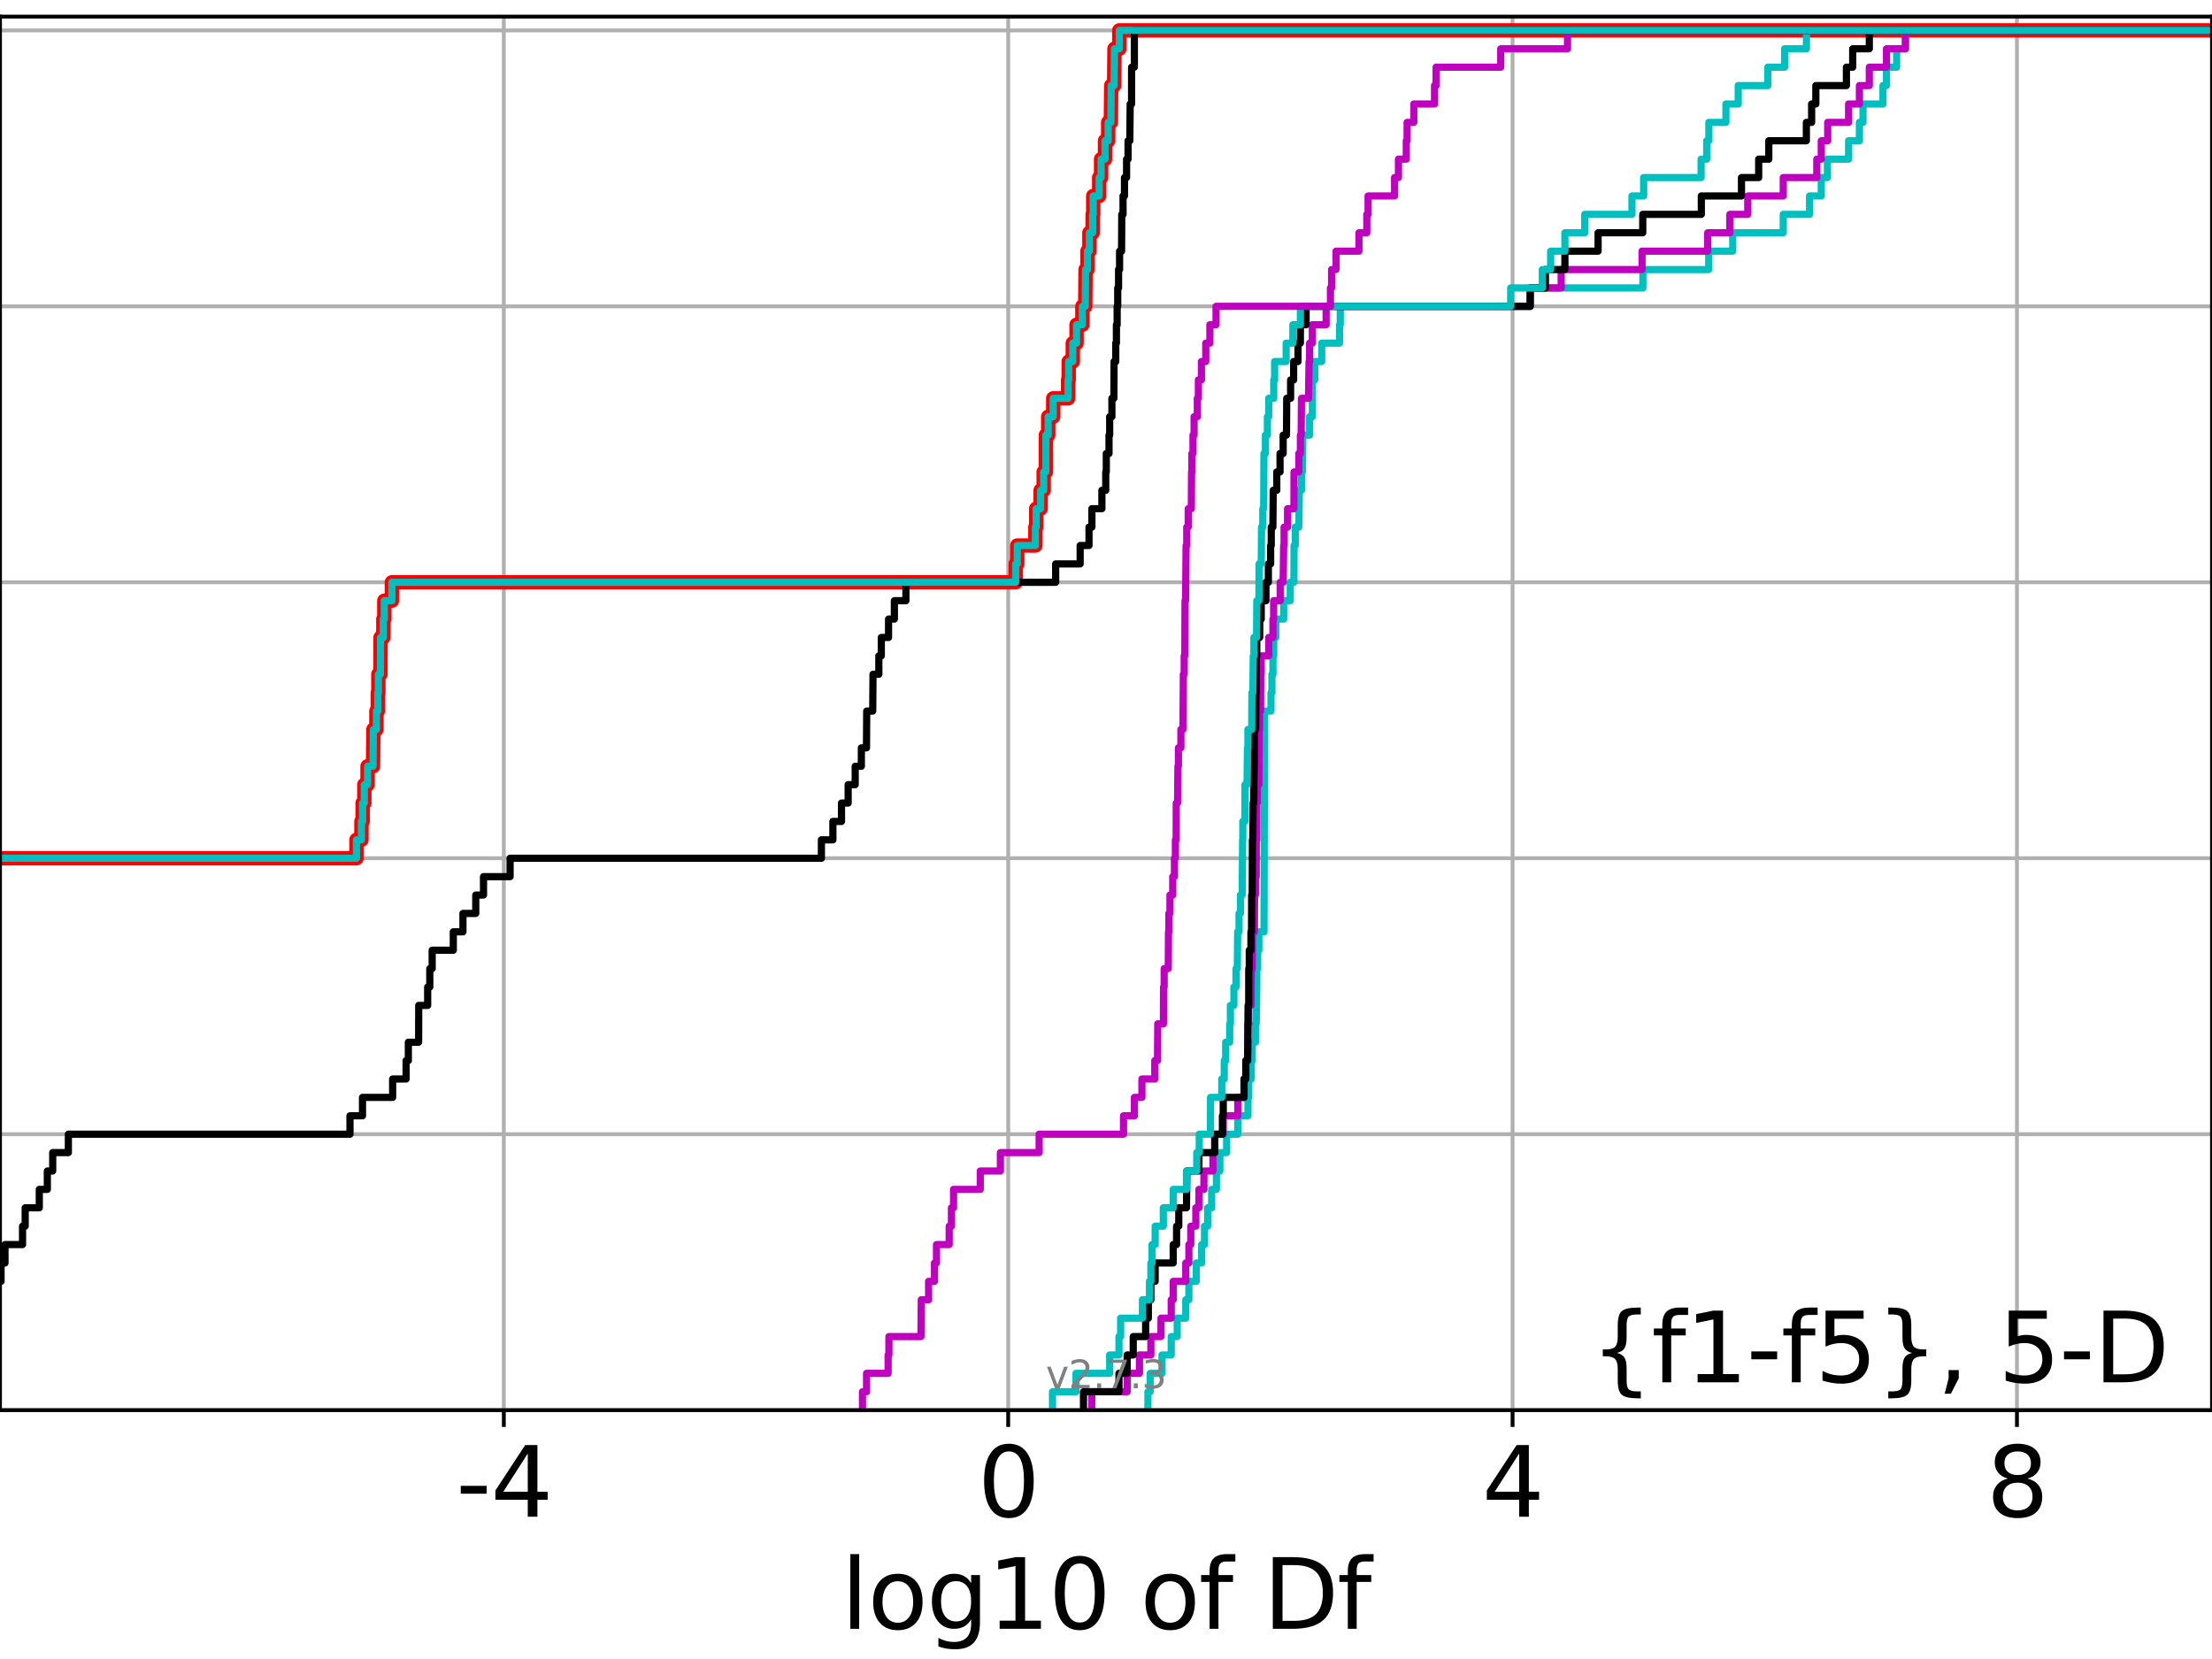 <?xml version="1.0" encoding="utf-8" standalone="no"?>
<!DOCTYPE svg PUBLIC "-//W3C//DTD SVG 1.1//EN"
  "http://www.w3.org/Graphics/SVG/1.1/DTD/svg11.dtd">
<svg xmlns:xlink="http://www.w3.org/1999/xlink" width="460.8pt" height="345.6pt" viewBox="0 0 460.8 345.6" xmlns="http://www.w3.org/2000/svg" version="1.1">
 <defs>
  <style type="text/css">*{stroke-linejoin: round; stroke-linecap: butt}</style>
 </defs>
 <g id="figure_1">
  <g id="patch_1">
   <path d="M 0 345.6 
L 460.8 345.6 
L 460.8 0 
L 0 0 
z
" style="fill: #ffffff"/>
  </g>
  <g id="axes_1">
   <g id="patch_2">
    <path d="M 0 293.76 
L 460.8 293.76 
L 460.8 3.456 
L 0 3.456 
z
" style="fill: #ffffff"/>
   </g>
   <g id="matplotlib.axis_1">
    <g id="xtick_1">
     <g id="line2d_1">
      <path d="M 104.957 293.76 
L 104.957 3.456 
" clip-path="url(#p4af749fc47)" style="fill: none; stroke: #b0b0b0; stroke-width: 0.8; stroke-linecap: square"/>
     </g>
     <g id="line2d_2">
      <defs>
       <path id="m78fe7463dc" d="M 0 0 
L 0 3.5 
" style="stroke: #000000; stroke-width: 0.8"/>
      </defs>
      <g>
       <use xlink:href="#m78fe7463dc" x="104.957" y="293.76" style="stroke: #000000; stroke-width: 0.8"/>
      </g>
     </g>
     <g id="text_1">
      <!-- -4 -->
      <g transform="translate(94.986 315.957) scale(0.2 -0.2)">
       <defs>
        <path id="DejaVuSans-2d" d="M 313 2009 
L 1997 2009 
L 1997 1497 
L 313 1497 
L 313 2009 
z
" transform="scale(0.016)"/>
        <path id="DejaVuSans-34" d="M 2419 4116 
L 825 1625 
L 2419 1625 
L 2419 4116 
z
M 2253 4666 
L 3047 4666 
L 3047 1625 
L 3713 1625 
L 3713 1100 
L 3047 1100 
L 3047 0 
L 2419 0 
L 2419 1100 
L 313 1100 
L 313 1709 
L 2253 4666 
z
" transform="scale(0.016)"/>
       </defs>
       <use xlink:href="#DejaVuSans-2d"/>
       <use xlink:href="#DejaVuSans-34" transform="translate(36.084 0)"/>
      </g>
     </g>
    </g>
    <g id="xtick_2">
     <g id="line2d_3">
      <path d="M 210.027 293.76 
L 210.027 3.456 
" clip-path="url(#p4af749fc47)" style="fill: none; stroke: #b0b0b0; stroke-width: 0.8; stroke-linecap: square"/>
     </g>
     <g id="line2d_4">
      <g>
       <use xlink:href="#m78fe7463dc" x="210.027" y="293.76" style="stroke: #000000; stroke-width: 0.8"/>
      </g>
     </g>
     <g id="text_2">
      <!-- 0 -->
      <g transform="translate(203.664 315.957) scale(0.2 -0.2)">
       <defs>
        <path id="DejaVuSans-30" d="M 2034 4250 
Q 1547 4250 1301 3770 
Q 1056 3291 1056 2328 
Q 1056 1369 1301 889 
Q 1547 409 2034 409 
Q 2525 409 2770 889 
Q 3016 1369 3016 2328 
Q 3016 3291 2770 3770 
Q 2525 4250 2034 4250 
z
M 2034 4750 
Q 2819 4750 3233 4129 
Q 3647 3509 3647 2328 
Q 3647 1150 3233 529 
Q 2819 -91 2034 -91 
Q 1250 -91 836 529 
Q 422 1150 422 2328 
Q 422 3509 836 4129 
Q 1250 4750 2034 4750 
z
" transform="scale(0.016)"/>
       </defs>
       <use xlink:href="#DejaVuSans-30"/>
      </g>
     </g>
    </g>
    <g id="xtick_3">
     <g id="line2d_5">
      <path d="M 315.097 293.76 
L 315.097 3.456 
" clip-path="url(#p4af749fc47)" style="fill: none; stroke: #b0b0b0; stroke-width: 0.8; stroke-linecap: square"/>
     </g>
     <g id="line2d_6">
      <g>
       <use xlink:href="#m78fe7463dc" x="315.097" y="293.76" style="stroke: #000000; stroke-width: 0.8"/>
      </g>
     </g>
     <g id="text_3">
      <!-- 4 -->
      <g transform="translate(308.734 315.957) scale(0.2 -0.2)">
       <use xlink:href="#DejaVuSans-34"/>
      </g>
     </g>
    </g>
    <g id="xtick_4">
     <g id="line2d_7">
      <path d="M 420.167 293.76 
L 420.167 3.456 
" clip-path="url(#p4af749fc47)" style="fill: none; stroke: #b0b0b0; stroke-width: 0.8; stroke-linecap: square"/>
     </g>
     <g id="line2d_8">
      <g>
       <use xlink:href="#m78fe7463dc" x="420.167" y="293.76" style="stroke: #000000; stroke-width: 0.8"/>
      </g>
     </g>
     <g id="text_4">
      <!-- 8 -->
      <g transform="translate(413.804 315.957) scale(0.2 -0.2)">
       <defs>
        <path id="DejaVuSans-38" d="M 2034 2216 
Q 1584 2216 1326 1975 
Q 1069 1734 1069 1313 
Q 1069 891 1326 650 
Q 1584 409 2034 409 
Q 2484 409 2743 651 
Q 3003 894 3003 1313 
Q 3003 1734 2745 1975 
Q 2488 2216 2034 2216 
z
M 1403 2484 
Q 997 2584 770 2862 
Q 544 3141 544 3541 
Q 544 4100 942 4425 
Q 1341 4750 2034 4750 
Q 2731 4750 3128 4425 
Q 3525 4100 3525 3541 
Q 3525 3141 3298 2862 
Q 3072 2584 2669 2484 
Q 3125 2378 3379 2068 
Q 3634 1759 3634 1313 
Q 3634 634 3220 271 
Q 2806 -91 2034 -91 
Q 1263 -91 848 271 
Q 434 634 434 1313 
Q 434 1759 690 2068 
Q 947 2378 1403 2484 
z
M 1172 3481 
Q 1172 3119 1398 2916 
Q 1625 2713 2034 2713 
Q 2441 2713 2670 2916 
Q 2900 3119 2900 3481 
Q 2900 3844 2670 4047 
Q 2441 4250 2034 4250 
Q 1625 4250 1398 4047 
Q 1172 3844 1172 3481 
z
" transform="scale(0.016)"/>
       </defs>
       <use xlink:href="#DejaVuSans-38"/>
      </g>
     </g>
    </g>
    <g id="text_5">
     <!-- log10 of Df -->
     <g transform="translate(175.214 339.313) scale(0.2 -0.2)">
      <defs>
       <path id="DejaVuSans-6c" d="M 603 4863 
L 1178 4863 
L 1178 0 
L 603 0 
L 603 4863 
z
" transform="scale(0.016)"/>
       <path id="DejaVuSans-6f" d="M 1959 3097 
Q 1497 3097 1228 2736 
Q 959 2375 959 1747 
Q 959 1119 1226 758 
Q 1494 397 1959 397 
Q 2419 397 2687 759 
Q 2956 1122 2956 1747 
Q 2956 2369 2687 2733 
Q 2419 3097 1959 3097 
z
M 1959 3584 
Q 2709 3584 3137 3096 
Q 3566 2609 3566 1747 
Q 3566 888 3137 398 
Q 2709 -91 1959 -91 
Q 1206 -91 779 398 
Q 353 888 353 1747 
Q 353 2609 779 3096 
Q 1206 3584 1959 3584 
z
" transform="scale(0.016)"/>
       <path id="DejaVuSans-67" d="M 2906 1791 
Q 2906 2416 2648 2759 
Q 2391 3103 1925 3103 
Q 1463 3103 1205 2759 
Q 947 2416 947 1791 
Q 947 1169 1205 825 
Q 1463 481 1925 481 
Q 2391 481 2648 825 
Q 2906 1169 2906 1791 
z
M 3481 434 
Q 3481 -459 3084 -895 
Q 2688 -1331 1869 -1331 
Q 1566 -1331 1297 -1286 
Q 1028 -1241 775 -1147 
L 775 -588 
Q 1028 -725 1275 -790 
Q 1522 -856 1778 -856 
Q 2344 -856 2625 -561 
Q 2906 -266 2906 331 
L 2906 616 
Q 2728 306 2450 153 
Q 2172 0 1784 0 
Q 1141 0 747 490 
Q 353 981 353 1791 
Q 353 2603 747 3093 
Q 1141 3584 1784 3584 
Q 2172 3584 2450 3431 
Q 2728 3278 2906 2969 
L 2906 3500 
L 3481 3500 
L 3481 434 
z
" transform="scale(0.016)"/>
       <path id="DejaVuSans-31" d="M 794 531 
L 1825 531 
L 1825 4091 
L 703 3866 
L 703 4441 
L 1819 4666 
L 2450 4666 
L 2450 531 
L 3481 531 
L 3481 0 
L 794 0 
L 794 531 
z
" transform="scale(0.016)"/>
       <path id="DejaVuSans-20" transform="scale(0.016)"/>
       <path id="DejaVuSans-66" d="M 2375 4863 
L 2375 4384 
L 1825 4384 
Q 1516 4384 1395 4259 
Q 1275 4134 1275 3809 
L 1275 3500 
L 2222 3500 
L 2222 3053 
L 1275 3053 
L 1275 0 
L 697 0 
L 697 3053 
L 147 3053 
L 147 3500 
L 697 3500 
L 697 3744 
Q 697 4328 969 4595 
Q 1241 4863 1831 4863 
L 2375 4863 
z
" transform="scale(0.016)"/>
       <path id="DejaVuSans-44" d="M 1259 4147 
L 1259 519 
L 2022 519 
Q 2988 519 3436 956 
Q 3884 1394 3884 2338 
Q 3884 3275 3436 3711 
Q 2988 4147 2022 4147 
L 1259 4147 
z
M 628 4666 
L 1925 4666 
Q 3281 4666 3915 4102 
Q 4550 3538 4550 2338 
Q 4550 1131 3912 565 
Q 3275 0 1925 0 
L 628 0 
L 628 4666 
z
" transform="scale(0.016)"/>
      </defs>
      <use xlink:href="#DejaVuSans-6c"/>
      <use xlink:href="#DejaVuSans-6f" transform="translate(27.783 0)"/>
      <use xlink:href="#DejaVuSans-67" transform="translate(88.965 0)"/>
      <use xlink:href="#DejaVuSans-31" transform="translate(152.441 0)"/>
      <use xlink:href="#DejaVuSans-30" transform="translate(216.064 0)"/>
      <use xlink:href="#DejaVuSans-20" transform="translate(279.688 0)"/>
      <use xlink:href="#DejaVuSans-6f" transform="translate(311.475 0)"/>
      <use xlink:href="#DejaVuSans-66" transform="translate(372.656 0)"/>
      <use xlink:href="#DejaVuSans-20" transform="translate(407.861 0)"/>
      <use xlink:href="#DejaVuSans-44" transform="translate(439.648 0)"/>
      <use xlink:href="#DejaVuSans-66" transform="translate(516.65 0)"/>
     </g>
    </g>
   </g>
   <g id="matplotlib.axis_2">
    <g id="ytick_1">
     <g id="line2d_9">
      <path d="M 0 293.76 
L 460.8 293.76 
" clip-path="url(#p4af749fc47)" style="fill: none; stroke: #b0b0b0; stroke-width: 0.8; stroke-linecap: square"/>
     </g>
     <g id="line2d_10">
      <defs>
       <path id="mba5c2f3f32" d="M 0 0 
L -3.5 0 
" style="stroke: #000000; stroke-width: 0.8"/>
      </defs>
      <g>
       <use xlink:href="#mba5c2f3f32" x="0" y="293.76" style="stroke: #000000; stroke-width: 0.8"/>
      </g>
     </g>
    </g>
    <g id="ytick_2">
     <g id="line2d_11">
      <path d="M 0 236.274 
L 460.8 236.274 
" clip-path="url(#p4af749fc47)" style="fill: none; stroke: #b0b0b0; stroke-width: 0.8; stroke-linecap: square"/>
     </g>
     <g id="line2d_12">
      <g>
       <use xlink:href="#mba5c2f3f32" x="0" y="236.274" style="stroke: #000000; stroke-width: 0.8"/>
      </g>
     </g>
    </g>
    <g id="ytick_3">
     <g id="line2d_13">
      <path d="M 0 178.788 
L 460.8 178.788 
" clip-path="url(#p4af749fc47)" style="fill: none; stroke: #b0b0b0; stroke-width: 0.8; stroke-linecap: square"/>
     </g>
     <g id="line2d_14">
      <g>
       <use xlink:href="#mba5c2f3f32" x="0" y="178.788" style="stroke: #000000; stroke-width: 0.8"/>
      </g>
     </g>
    </g>
    <g id="ytick_4">
     <g id="line2d_15">
      <path d="M 0 121.302 
L 460.8 121.302 
" clip-path="url(#p4af749fc47)" style="fill: none; stroke: #b0b0b0; stroke-width: 0.8; stroke-linecap: square"/>
     </g>
     <g id="line2d_16">
      <g>
       <use xlink:href="#mba5c2f3f32" x="0" y="121.302" style="stroke: #000000; stroke-width: 0.8"/>
      </g>
     </g>
    </g>
    <g id="ytick_5">
     <g id="line2d_17">
      <path d="M 0 63.816 
L 460.8 63.816 
" clip-path="url(#p4af749fc47)" style="fill: none; stroke: #b0b0b0; stroke-width: 0.8; stroke-linecap: square"/>
     </g>
     <g id="line2d_18">
      <g>
       <use xlink:href="#mba5c2f3f32" x="0" y="63.816" style="stroke: #000000; stroke-width: 0.8"/>
      </g>
     </g>
    </g>
    <g id="ytick_6">
     <g id="line2d_19">
      <path d="M 0 6.33 
L 460.8 6.33 
" clip-path="url(#p4af749fc47)" style="fill: none; stroke: #b0b0b0; stroke-width: 0.8; stroke-linecap: square"/>
     </g>
     <g id="line2d_20">
      <g>
       <use xlink:href="#mba5c2f3f32" x="0" y="6.33" style="stroke: #000000; stroke-width: 0.8"/>
      </g>
     </g>
    </g>
   </g>
   <g id="line2d_21">
    <path d="M -1 178.788 
L 74.254 178.788 
L 74.254 174.956 
L 75.294 174.956 
L 75.294 171.123 
L 75.543 171.123 
L 75.543 167.291 
L 75.897 167.291 
L 75.897 163.459 
L 76.567 163.459 
L 76.567 159.626 
L 77.711 159.626 
L 77.786 151.961 
L 78.413 151.961 
L 78.413 148.129 
L 78.701 148.129 
L 78.701 144.297 
L 78.82 144.297 
L 78.82 140.464 
L 79.244 140.464 
L 79.278 132.799 
L 79.856 132.799 
L 79.856 128.967 
L 80.06 128.967 
L 80.06 125.135 
L 81.636 125.135 
L 81.636 121.302 
L 211.586 121.302 
L 211.586 117.47 
L 211.913 117.47 
L 211.913 113.637 
L 215.688 113.637 
L 215.688 109.805 
L 215.85 109.805 
L 215.85 105.973 
L 216.784 105.973 
L 216.784 102.14 
L 217.415 102.14 
L 217.415 98.308 
L 217.876 98.308 
L 217.876 90.643 
L 218.362 90.643 
L 218.362 86.811 
L 219.404 86.811 
L 219.404 82.978 
L 222.502 82.978 
L 222.502 79.146 
L 222.632 79.146 
L 222.632 75.313 
L 223.482 75.313 
L 223.482 71.481 
L 224.264 71.481 
L 224.264 67.649 
L 225.48 67.649 
L 225.48 63.816 
L 226.079 63.816 
L 226.141 56.151 
L 226.535 56.151 
L 226.535 52.319 
L 226.943 52.319 
L 226.943 48.487 
L 227.621 48.487 
L 227.621 44.654 
L 227.739 44.654 
L 227.739 40.822 
L 228.98 40.822 
L 228.98 36.989 
L 229.379 36.989 
L 229.379 33.157 
L 230.197 33.157 
L 230.197 29.325 
L 230.853 29.325 
L 230.853 25.492 
L 231.413 25.492 
L 231.491 17.827 
L 232.084 17.827 
L 232.167 10.163 
L 233.172 10.163 
L 233.172 6.33 
L 233.172 6.33 
L 460.8 6.33 
L 460.8 6.33 
" clip-path="url(#p4af749fc47)" style="fill: none; stroke: #ff0000; stroke-width: 3; stroke-linecap: square"/>
   </g>
   <g id="line2d_22">
    <path d="M 239.132 293.76 
L 239.132 289.928 
L 239.597 289.928 
L 239.597 286.095 
L 242.069 286.095 
L 242.069 282.263 
L 243.99 282.263 
L 243.99 278.43 
L 245.234 278.43 
L 245.234 274.598 
L 247.014 274.598 
L 247.014 270.766 
L 247.667 270.766 
L 247.667 266.933 
L 249.198 266.933 
L 249.198 263.101 
L 250.33 263.101 
L 250.33 259.268 
L 250.918 259.268 
L 250.918 255.436 
L 251.576 255.436 
L 251.576 251.604 
L 252.416 251.604 
L 252.416 247.771 
L 253.403 247.771 
L 253.403 243.939 
L 254.118 243.939 
L 254.118 240.106 
L 255.533 240.106 
L 255.533 236.274 
L 257.857 236.274 
L 257.857 232.442 
L 259.977 232.442 
L 259.977 228.609 
L 260.135 228.609 
L 260.135 224.777 
L 260.66 224.777 
L 260.66 220.944 
L 260.856 220.944 
L 260.856 217.112 
L 261.531 217.112 
L 261.531 213.28 
L 261.695 213.28 
L 261.806 205.615 
L 261.817 205.615 
L 261.817 201.782 
L 262 201.782 
L 262 197.95 
L 262.241 197.95 
L 262.241 194.118 
L 263.319 194.118 
L 263.42 148.129 
L 264.772 148.129 
L 264.772 144.297 
L 264.966 144.297 
L 264.966 140.464 
L 265.179 140.464 
L 265.179 136.632 
L 265.343 136.632 
L 265.343 132.799 
L 265.772 132.799 
L 265.772 128.967 
L 267.41 128.967 
L 267.41 125.135 
L 268.779 125.135 
L 268.779 121.302 
L 269.544 121.302 
L 269.573 113.637 
L 269.824 113.637 
L 269.824 109.805 
L 270.563 109.805 
L 270.671 102.14 
L 271.119 102.14 
L 271.119 98.308 
L 271.307 98.308 
L 271.405 90.643 
L 272.817 90.643 
L 272.817 86.811 
L 273.378 86.811 
L 273.417 79.146 
L 273.893 79.146 
L 273.893 75.313 
L 275.341 75.313 
L 275.341 71.481 
L 279.051 71.481 
L 279.051 67.649 
L 279.206 67.649 
L 279.206 63.816 
L 318.769 63.816 
L 318.769 59.984 
L 342.243 59.984 
L 342.243 56.151 
L 355.951 56.151 
L 355.951 52.319 
L 360.957 52.319 
L 360.957 48.487 
L 371.481 48.487 
L 371.481 44.654 
L 376.96 44.654 
L 376.96 40.822 
L 379.405 40.822 
L 379.405 36.989 
L 380.684 36.989 
L 380.684 33.157 
L 385.093 33.157 
L 385.093 29.325 
L 387.349 29.325 
L 387.349 25.492 
L 388.099 25.492 
L 388.099 21.66 
L 392.257 21.66 
L 392.257 17.827 
L 392.99 17.827 
L 392.99 13.995 
L 395.104 13.995 
L 395.104 10.163 
L 396.932 10.163 
L 396.932 6.33 
L 396.932 6.33 
L 460.8 6.33 
L 460.8 6.33 
" clip-path="url(#p4af749fc47)" style="fill: none; stroke: #00bfbf; stroke-width: 1.5; stroke-linecap: square"/>
   </g>
   <g id="line2d_23">
    <path d="M 227.44 293.76 
L 227.44 289.928 
L 234.805 289.928 
L 234.805 286.095 
L 237.37 286.095 
L 237.37 282.263 
L 239.748 282.263 
L 239.748 278.43 
L 241.859 278.43 
L 241.859 274.598 
L 243.99 274.598 
L 243.99 270.766 
L 244.402 270.766 
L 244.402 266.933 
L 247.014 266.933 
L 247.014 263.101 
L 247.667 263.101 
L 247.667 259.268 
L 248.065 259.268 
L 248.065 255.436 
L 249.116 255.436 
L 249.116 251.604 
L 249.763 251.604 
L 249.763 247.771 
L 250.798 247.771 
L 250.798 243.939 
L 252.68 243.939 
L 252.68 240.106 
L 253.059 240.106 
L 253.059 236.274 
L 254.827 236.274 
L 254.827 232.442 
L 257.857 232.442 
L 257.857 228.609 
L 259.158 228.609 
L 259.158 224.777 
L 259.526 224.777 
L 259.526 220.944 
L 259.908 220.944 
L 259.977 213.28 
L 260.135 213.28 
L 260.135 209.447 
L 260.6 209.447 
L 260.66 201.782 
L 260.856 201.782 
L 260.888 194.118 
L 261.302 194.118 
L 261.358 186.453 
L 261.531 186.453 
L 261.531 182.621 
L 261.695 182.621 
L 261.71 174.956 
L 261.817 174.956 
L 261.828 167.291 
L 261.929 167.291 
L 261.929 163.459 
L 262.241 163.459 
L 262.32 151.961 
L 262.364 151.961 
L 262.364 148.129 
L 262.604 148.129 
L 262.638 140.464 
L 262.718 140.464 
L 262.718 136.632 
L 264.307 136.632 
L 264.307 132.799 
L 265.179 132.799 
L 265.179 128.967 
L 265.326 128.967 
L 265.326 125.135 
L 266.686 125.135 
L 266.686 121.302 
L 267.306 121.302 
L 267.41 113.637 
L 267.497 113.637 
L 267.497 109.805 
L 268.218 109.805 
L 268.218 105.973 
L 269.544 105.973 
L 269.573 98.308 
L 270.563 98.308 
L 270.563 94.475 
L 270.894 94.475 
L 270.894 90.643 
L 271.053 90.643 
L 271.119 82.978 
L 272.588 82.978 
L 272.697 75.313 
L 272.813 75.313 
L 272.813 71.481 
L 273.378 71.481 
L 273.378 67.649 
L 276.257 67.649 
L 276.257 63.816 
L 318.769 63.816 
L 318.769 59.984 
L 325.221 59.984 
L 325.221 56.151 
L 342.069 56.151 
L 342.069 52.319 
L 355.75 52.319 
L 355.75 48.487 
L 360.362 48.487 
L 360.362 44.654 
L 364.09 44.654 
L 364.09 40.822 
L 371.481 40.822 
L 371.481 36.989 
L 378.472 36.989 
L 378.472 33.157 
L 379.405 33.157 
L 379.405 29.325 
L 380.745 29.325 
L 380.745 25.492 
L 385.093 25.492 
L 385.093 21.66 
L 387.349 21.66 
L 387.349 17.827 
L 389.413 17.827 
L 389.413 13.995 
L 392.99 13.995 
L 392.99 10.163 
L 396.932 10.163 
L 396.932 6.33 
L 396.932 6.33 
L 460.8 6.33 
L 460.8 6.33 
" clip-path="url(#p4af749fc47)" style="fill: none; stroke: #bf00bf; stroke-width: 1.5; stroke-linecap: square"/>
   </g>
   <g id="line2d_24">
    <path d="M 225.714 293.76 
L 225.714 289.928 
L 233.102 289.928 
L 233.102 286.095 
L 234.805 286.095 
L 234.805 282.263 
L 236.074 282.263 
L 236.074 278.43 
L 238.66 278.43 
L 238.66 274.598 
L 239.223 274.598 
L 239.223 270.766 
L 239.748 270.766 
L 239.748 266.933 
L 240.641 266.933 
L 240.641 263.101 
L 244.402 263.101 
L 244.402 259.268 
L 245.103 259.268 
L 245.103 255.436 
L 245.562 255.436 
L 245.562 251.604 
L 247.164 251.604 
L 247.257 243.939 
L 249.758 243.939 
L 249.758 240.106 
L 253.059 240.106 
L 253.059 236.274 
L 254.651 236.274 
L 254.651 232.442 
L 254.827 232.442 
L 254.827 228.609 
L 259.158 228.609 
L 259.158 224.777 
L 259.526 224.777 
L 259.526 220.944 
L 259.908 220.944 
L 259.998 209.447 
L 260.131 209.447 
L 260.135 201.782 
L 260.245 201.782 
L 260.245 197.95 
L 260.592 197.95 
L 260.592 194.118 
L 260.718 194.118 
L 260.74 186.453 
L 260.856 186.453 
L 260.899 174.956 
L 260.983 174.956 
L 261.053 167.291 
L 261.167 167.291 
L 261.269 159.626 
L 261.28 159.626 
L 261.302 151.961 
L 261.57 151.961 
L 261.652 144.297 
L 261.695 144.297 
L 261.706 136.632 
L 261.812 136.632 
L 261.812 132.799 
L 262.422 132.799 
L 262.422 128.967 
L 262.739 128.967 
L 262.739 125.135 
L 263.723 125.135 
L 263.723 121.302 
L 264.224 121.302 
L 264.224 117.47 
L 264.699 117.47 
L 264.699 113.637 
L 264.827 113.637 
L 264.827 109.805 
L 265.163 109.805 
L 265.234 102.14 
L 265.978 102.14 
L 265.978 98.308 
L 266.657 98.308 
L 266.657 94.475 
L 267.306 94.475 
L 267.306 90.643 
L 268.001 90.643 
L 268.052 82.978 
L 268.859 82.978 
L 268.859 79.146 
L 269.49 79.146 
L 269.49 75.313 
L 270.396 75.313 
L 270.396 71.481 
L 270.894 71.481 
L 270.894 67.649 
L 272.086 67.649 
L 272.086 63.816 
L 318.769 63.816 
L 318.769 59.984 
L 321.935 59.984 
L 321.935 56.151 
L 325.999 56.151 
L 325.999 52.319 
L 332.913 52.319 
L 332.913 48.487 
L 342.216 48.487 
L 342.216 44.654 
L 354.418 44.654 
L 354.418 40.822 
L 362.783 40.822 
L 362.783 36.989 
L 366.366 36.989 
L 366.366 33.157 
L 368.472 33.157 
L 368.472 29.325 
L 376.299 29.325 
L 376.299 25.492 
L 377.397 25.492 
L 377.397 21.66 
L 378.272 21.66 
L 378.272 17.827 
L 384.643 17.827 
L 384.643 13.995 
L 385.953 13.995 
L 385.953 10.163 
L 389.413 10.163 
L 389.413 6.33 
L 389.413 6.33 
L 460.8 6.33 
L 460.8 6.33 
" clip-path="url(#p4af749fc47)" style="fill: none; stroke: #000000; stroke-width: 1.5; stroke-linecap: square"/>
   </g>
   <g id="line2d_25">
    <path d="M 219.256 293.76 
L 219.256 289.928 
L 224.152 289.928 
L 224.152 286.095 
L 231.164 286.095 
L 231.164 282.263 
L 233.102 282.263 
L 233.102 278.43 
L 233.45 278.43 
L 233.45 274.598 
L 237.986 274.598 
L 237.986 270.766 
L 239.453 270.766 
L 239.453 266.933 
L 239.748 266.933 
L 239.748 263.101 
L 239.999 263.101 
L 239.999 259.268 
L 240.641 259.268 
L 240.641 255.436 
L 242.345 255.436 
L 242.345 251.604 
L 244.402 251.604 
L 244.402 247.771 
L 247.164 247.771 
L 247.164 243.939 
L 249.304 243.939 
L 249.304 240.106 
L 249.822 240.106 
L 249.822 236.274 
L 252.14 236.274 
L 252.177 228.609 
L 254.515 228.609 
L 254.515 224.777 
L 255.035 224.777 
L 255.035 220.944 
L 255.328 220.944 
L 255.328 217.112 
L 256.168 217.112 
L 256.168 213.28 
L 256.318 213.28 
L 256.318 209.447 
L 257.041 209.447 
L 257.041 205.615 
L 257.483 205.615 
L 257.483 201.782 
L 257.755 201.782 
L 257.829 194.118 
L 258.115 194.118 
L 258.115 190.285 
L 258.404 190.285 
L 258.404 186.453 
L 258.769 186.453 
L 258.859 174.956 
L 258.898 174.956 
L 258.898 171.123 
L 259.331 171.123 
L 259.351 163.459 
L 259.777 163.459 
L 259.873 155.794 
L 259.965 155.794 
L 259.965 151.961 
L 260.753 151.961 
L 260.795 144.297 
L 260.983 144.297 
L 261.077 136.632 
L 261.207 136.632 
L 261.207 132.799 
L 261.766 132.799 
L 261.812 125.135 
L 262.261 125.135 
L 262.286 117.47 
L 262.739 117.47 
L 262.802 109.805 
L 263.061 109.805 
L 263.061 105.973 
L 263.247 105.973 
L 263.302 94.475 
L 263.605 94.475 
L 263.605 90.643 
L 264.022 90.643 
L 264.022 86.811 
L 264.299 86.811 
L 264.299 82.978 
L 265.341 82.978 
L 265.341 79.146 
L 265.525 79.146 
L 265.525 75.313 
L 267.93 75.313 
L 267.93 71.481 
L 269.326 71.481 
L 269.326 67.649 
L 270.894 67.649 
L 270.894 63.816 
L 314.705 63.816 
L 314.705 59.984 
L 321.288 59.984 
L 321.288 56.151 
L 323.028 56.151 
L 323.028 52.319 
L 325.999 52.319 
L 325.999 48.487 
L 330.131 48.487 
L 330.131 44.654 
L 339.97 44.654 
L 339.97 40.822 
L 342.408 40.822 
L 342.408 36.989 
L 354.372 36.989 
L 354.372 33.157 
L 355.549 33.157 
L 355.549 29.325 
L 355.988 29.325 
L 355.988 25.492 
L 359.541 25.492 
L 359.541 21.66 
L 362.107 21.66 
L 362.107 17.827 
L 368.27 17.827 
L 368.27 13.995 
L 371.766 13.995 
L 371.766 10.163 
L 376.313 10.163 
L 376.313 6.33 
L 376.313 6.33 
L 460.8 6.33 
L 460.8 6.33 
" clip-path="url(#p4af749fc47)" style="fill: none; stroke: #00bfbf; stroke-width: 1.5; stroke-linecap: square"/>
   </g>
   <g id="line2d_26">
    <path d="M 179.669 293.76 
L 179.669 289.928 
L 180.518 289.928 
L 180.518 286.095 
L 185.012 286.095 
L 185.012 282.263 
L 185.177 282.263 
L 185.177 278.43 
L 191.853 278.43 
L 191.913 270.766 
L 193.445 270.766 
L 193.445 266.933 
L 194.668 266.933 
L 194.668 263.101 
L 195.088 263.101 
L 195.088 259.268 
L 197.731 259.268 
L 197.731 255.436 
L 198.198 255.436 
L 198.198 251.604 
L 198.644 251.604 
L 198.644 247.771 
L 204.208 247.771 
L 204.208 243.939 
L 208.399 243.939 
L 208.399 240.106 
L 216.472 240.106 
L 216.472 236.274 
L 234.048 236.274 
L 234.048 232.442 
L 236.317 232.442 
L 236.317 228.609 
L 237.883 228.609 
L 237.883 224.777 
L 240.562 224.777 
L 240.562 220.944 
L 241.132 220.944 
L 241.182 213.28 
L 242.359 213.28 
L 242.384 205.615 
L 242.519 205.615 
L 242.519 201.782 
L 243.371 201.782 
L 243.417 194.118 
L 243.501 194.118 
L 243.501 190.285 
L 243.724 190.285 
L 243.724 186.453 
L 244.301 186.453 
L 244.301 182.621 
L 244.659 182.621 
L 244.659 178.788 
L 244.855 178.788 
L 244.855 174.956 
L 245.013 174.956 
L 245.033 167.291 
L 245.307 167.291 
L 245.385 159.626 
L 245.486 159.626 
L 245.486 155.794 
L 246.001 155.794 
L 246.001 151.961 
L 246.428 151.961 
L 246.51 140.464 
L 246.689 140.464 
L 246.689 136.632 
L 246.816 136.632 
L 246.859 125.135 
L 246.977 125.135 
L 247.087 113.637 
L 247.22 113.637 
L 247.22 109.805 
L 247.527 109.805 
L 247.527 105.973 
L 248.174 105.973 
L 248.222 98.308 
L 248.29 98.308 
L 248.29 94.475 
L 248.521 94.475 
L 248.521 90.643 
L 248.751 90.643 
L 248.751 86.811 
L 249.419 86.811 
L 249.419 82.978 
L 249.644 82.978 
L 249.644 79.146 
L 250.279 79.146 
L 250.279 75.313 
L 251.183 75.313 
L 251.183 71.481 
L 252.041 71.481 
L 252.041 67.649 
L 253.326 67.649 
L 253.326 63.816 
L 277.156 63.816 
L 277.156 59.984 
L 277.391 59.984 
L 277.391 56.151 
L 278.319 56.151 
L 278.319 52.319 
L 283.094 52.319 
L 283.094 48.487 
L 284.733 48.487 
L 284.733 44.654 
L 284.996 44.654 
L 284.996 40.822 
L 290.514 40.822 
L 290.514 36.989 
L 291.325 36.989 
L 291.325 33.157 
L 292.949 33.157 
L 292.949 29.325 
L 293.126 29.325 
L 293.126 25.492 
L 294.526 25.492 
L 294.526 21.66 
L 298.841 21.66 
L 298.841 17.827 
L 299.167 17.827 
L 299.167 13.995 
L 312.631 13.995 
L 312.631 10.163 
L 326.539 10.163 
L 326.539 6.33 
L 326.539 6.33 
L 460.8 6.33 
L 460.8 6.33 
" clip-path="url(#p4af749fc47)" style="fill: none; stroke: #bf00bf; stroke-width: 1.5; stroke-linecap: square"/>
   </g>
   <g id="line2d_27">
    <path d="M -1 266.933 
L 0.219 266.933 
L 0.219 263.101 
L 1.04 263.101 
L 1.04 259.268 
L 4.696 259.268 
L 4.696 255.436 
L 5.248 255.436 
L 5.248 251.604 
L 8.186 251.604 
L 8.186 247.771 
L 9.862 247.771 
L 9.862 243.939 
L 10.979 243.939 
L 10.979 240.106 
L 14.243 240.106 
L 14.243 236.274 
L 72.908 236.274 
L 72.908 232.442 
L 75.515 232.442 
L 75.515 228.609 
L 81.794 228.609 
L 81.794 224.777 
L 84.596 224.777 
L 84.596 220.944 
L 85.068 220.944 
L 85.068 217.112 
L 87.205 217.112 
L 87.23 209.447 
L 89.091 209.447 
L 89.091 205.615 
L 89.534 205.615 
L 89.534 201.782 
L 90.031 201.782 
L 90.031 197.95 
L 94.431 197.95 
L 94.431 194.118 
L 96.442 194.118 
L 96.442 190.285 
L 99.109 190.285 
L 99.109 186.453 
L 100.724 186.453 
L 100.724 182.621 
L 106.262 182.621 
L 106.262 178.788 
L 171.112 178.788 
L 171.112 174.956 
L 173.508 174.956 
L 173.508 171.123 
L 175.301 171.123 
L 175.301 167.291 
L 176.685 167.291 
L 176.685 163.459 
L 178.153 163.459 
L 178.153 159.626 
L 179.436 159.626 
L 179.436 155.794 
L 180.504 155.794 
L 180.552 148.129 
L 181.803 148.129 
L 181.867 140.464 
L 183.078 140.464 
L 183.078 136.632 
L 183.592 136.632 
L 183.592 132.799 
L 185.099 132.799 
L 185.099 128.967 
L 186.315 128.967 
L 186.315 125.135 
L 188.717 125.135 
L 188.717 121.302 
L 219.913 121.302 
L 219.913 117.47 
L 225.016 117.47 
L 225.016 113.637 
L 226.861 113.637 
L 226.861 109.805 
L 227.465 109.805 
L 227.465 105.973 
L 229.543 105.973 
L 229.543 102.14 
L 230.345 102.14 
L 230.345 98.308 
L 230.464 98.308 
L 230.464 94.475 
L 231.026 94.475 
L 231.026 90.643 
L 231.166 90.643 
L 231.166 86.811 
L 231.629 86.811 
L 231.629 82.978 
L 232.04 82.978 
L 232.084 75.313 
L 232.432 75.313 
L 232.432 71.481 
L 232.571 71.481 
L 232.571 67.649 
L 232.726 67.649 
L 232.726 63.816 
L 232.84 63.816 
L 232.84 59.984 
L 233.018 59.984 
L 233.018 56.151 
L 233.231 56.151 
L 233.231 52.319 
L 233.646 52.319 
L 233.685 44.654 
L 233.952 44.654 
L 233.952 40.822 
L 234.251 40.822 
L 234.251 36.989 
L 234.686 36.989 
L 234.686 33.157 
L 234.994 33.157 
L 234.994 29.325 
L 235.361 29.325 
L 235.44 21.66 
L 235.732 21.66 
L 235.734 13.995 
L 236.307 13.995 
L 236.317 6.33 
L 236.317 6.33 
L 460.8 6.33 
L 460.8 6.33 
" clip-path="url(#p4af749fc47)" style="fill: none; stroke: #000000; stroke-width: 1.5; stroke-linecap: square"/>
   </g>
   <g id="line2d_28">
    <path d="M -1 178.788 
L 74.254 178.788 
L 74.254 174.956 
L 75.294 174.956 
L 75.294 171.123 
L 75.543 171.123 
L 75.543 167.291 
L 75.897 167.291 
L 75.897 163.459 
L 76.567 163.459 
L 76.567 159.626 
L 77.711 159.626 
L 77.786 151.961 
L 78.413 151.961 
L 78.413 148.129 
L 78.701 148.129 
L 78.701 144.297 
L 78.82 144.297 
L 78.82 140.464 
L 79.244 140.464 
L 79.278 132.799 
L 79.856 132.799 
L 79.856 128.967 
L 80.06 128.967 
L 80.06 125.135 
L 81.636 125.135 
L 81.636 121.302 
L 211.586 121.302 
L 211.586 117.47 
L 211.913 117.47 
L 211.913 113.637 
L 215.688 113.637 
L 215.688 109.805 
L 215.85 109.805 
L 215.85 105.973 
L 216.784 105.973 
L 216.784 102.14 
L 217.415 102.14 
L 217.415 98.308 
L 217.876 98.308 
L 217.876 90.643 
L 218.362 90.643 
L 218.362 86.811 
L 219.404 86.811 
L 219.404 82.978 
L 222.502 82.978 
L 222.502 79.146 
L 222.632 79.146 
L 222.632 75.313 
L 223.482 75.313 
L 223.482 71.481 
L 224.264 71.481 
L 224.264 67.649 
L 225.48 67.649 
L 225.48 63.816 
L 226.079 63.816 
L 226.141 56.151 
L 226.535 56.151 
L 226.535 52.319 
L 226.943 52.319 
L 226.943 48.487 
L 227.621 48.487 
L 227.621 44.654 
L 227.739 44.654 
L 227.739 40.822 
L 228.98 40.822 
L 228.98 36.989 
L 229.379 36.989 
L 229.379 33.157 
L 230.197 33.157 
L 230.197 29.325 
L 230.853 29.325 
L 230.853 25.492 
L 231.413 25.492 
L 231.491 17.827 
L 232.084 17.827 
L 232.167 10.163 
L 233.172 10.163 
L 233.172 6.33 
L 233.172 6.33 
L 460.8 6.33 
L 460.8 6.33 
" clip-path="url(#p4af749fc47)" style="fill: none; stroke: #00bfbf; stroke-width: 1.5; stroke-linecap: square"/>
   </g>
   <g id="patch_3">
    <path d="M 0 293.76 
L 0 3.456 
" style="fill: none; stroke: #000000; stroke-width: 0.8; stroke-linejoin: miter; stroke-linecap: square"/>
   </g>
   <g id="patch_4">
    <path d="M 460.8 293.76 
L 460.8 3.456 
" style="fill: none; stroke: #000000; stroke-width: 0.8; stroke-linejoin: miter; stroke-linecap: square"/>
   </g>
   <g id="patch_5">
    <path d="M 0 293.76 
L 460.8 293.76 
" style="fill: none; stroke: #000000; stroke-width: 0.8; stroke-linejoin: miter; stroke-linecap: square"/>
   </g>
   <g id="patch_6">
    <path d="M 0 3.456 
L 460.8 3.456 
" style="fill: none; stroke: #000000; stroke-width: 0.8; stroke-linejoin: miter; stroke-linecap: square"/>
   </g>
   <g id="text_6">
    <!-- {f1-f5}, 5-D -->
    <g transform="translate(331.334 287.954) scale(0.2 -0.2)">
     <defs>
      <path id="DejaVuSans-7b" d="M 3272 -594 
L 3272 -1044 
L 3078 -1044 
Q 2300 -1044 2036 -812 
Q 1772 -581 1772 109 
L 1772 856 
Q 1772 1328 1603 1509 
Q 1434 1691 991 1691 
L 800 1691 
L 800 2138 
L 991 2138 
Q 1438 2138 1605 2317 
Q 1772 2497 1772 2963 
L 1772 3713 
Q 1772 4403 2036 4633 
Q 2300 4863 3078 4863 
L 3272 4863 
L 3272 4416 
L 3059 4416 
Q 2619 4416 2484 4278 
Q 2350 4141 2350 3700 
L 2350 2925 
Q 2350 2434 2208 2212 
Q 2066 1991 1722 1913 
Q 2069 1828 2209 1606 
Q 2350 1384 2350 897 
L 2350 122 
Q 2350 -319 2484 -456 
Q 2619 -594 3059 -594 
L 3272 -594 
z
" transform="scale(0.016)"/>
      <path id="DejaVuSans-35" d="M 691 4666 
L 3169 4666 
L 3169 4134 
L 1269 4134 
L 1269 2991 
Q 1406 3038 1543 3061 
Q 1681 3084 1819 3084 
Q 2600 3084 3056 2656 
Q 3513 2228 3513 1497 
Q 3513 744 3044 326 
Q 2575 -91 1722 -91 
Q 1428 -91 1123 -41 
Q 819 9 494 109 
L 494 744 
Q 775 591 1075 516 
Q 1375 441 1709 441 
Q 2250 441 2565 725 
Q 2881 1009 2881 1497 
Q 2881 1984 2565 2268 
Q 2250 2553 1709 2553 
Q 1456 2553 1204 2497 
Q 953 2441 691 2322 
L 691 4666 
z
" transform="scale(0.016)"/>
      <path id="DejaVuSans-7d" d="M 800 -594 
L 1019 -594 
Q 1456 -594 1589 -459 
Q 1722 -325 1722 122 
L 1722 897 
Q 1722 1384 1862 1606 
Q 2003 1828 2350 1913 
Q 2003 1991 1862 2212 
Q 1722 2434 1722 2925 
L 1722 3700 
Q 1722 4144 1589 4280 
Q 1456 4416 1019 4416 
L 800 4416 
L 800 4863 
L 997 4863 
Q 1775 4863 2036 4633 
Q 2297 4403 2297 3713 
L 2297 2963 
Q 2297 2497 2465 2317 
Q 2634 2138 3078 2138 
L 3272 2138 
L 3272 1691 
L 3078 1691 
Q 2634 1691 2465 1509 
Q 2297 1328 2297 856 
L 2297 109 
Q 2297 -581 2036 -812 
Q 1775 -1044 997 -1044 
L 800 -1044 
L 800 -594 
z
" transform="scale(0.016)"/>
      <path id="DejaVuSans-2c" d="M 750 794 
L 1409 794 
L 1409 256 
L 897 -744 
L 494 -744 
L 750 256 
L 750 794 
z
" transform="scale(0.016)"/>
     </defs>
     <use xlink:href="#DejaVuSans-7b"/>
     <use xlink:href="#DejaVuSans-66" transform="translate(63.623 0)"/>
     <use xlink:href="#DejaVuSans-31" transform="translate(98.828 0)"/>
     <use xlink:href="#DejaVuSans-2d" transform="translate(162.451 0)"/>
     <use xlink:href="#DejaVuSans-66" transform="translate(198.535 0)"/>
     <use xlink:href="#DejaVuSans-35" transform="translate(233.74 0)"/>
     <use xlink:href="#DejaVuSans-7d" transform="translate(297.363 0)"/>
     <use xlink:href="#DejaVuSans-2c" transform="translate(360.986 0)"/>
     <use xlink:href="#DejaVuSans-20" transform="translate(392.773 0)"/>
     <use xlink:href="#DejaVuSans-35" transform="translate(424.561 0)"/>
     <use xlink:href="#DejaVuSans-2d" transform="translate(488.184 0)"/>
     <use xlink:href="#DejaVuSans-44" transform="translate(524.268 0)"/>
    </g>
   </g>
   <g id="text_7">
    <!-- v2.7.3 -->
    <g style="fill: #808080" transform="translate(217.855 289.193) scale(0.08 -0.08)">
     <defs>
      <path id="DejaVuSans-76" d="M 191 3500 
L 800 3500 
L 1894 563 
L 2988 3500 
L 3597 3500 
L 2284 0 
L 1503 0 
L 191 3500 
z
" transform="scale(0.016)"/>
      <path id="DejaVuSans-32" d="M 1228 531 
L 3431 531 
L 3431 0 
L 469 0 
L 469 531 
Q 828 903 1448 1529 
Q 2069 2156 2228 2338 
Q 2531 2678 2651 2914 
Q 2772 3150 2772 3378 
Q 2772 3750 2511 3984 
Q 2250 4219 1831 4219 
Q 1534 4219 1204 4116 
Q 875 4013 500 3803 
L 500 4441 
Q 881 4594 1212 4672 
Q 1544 4750 1819 4750 
Q 2544 4750 2975 4387 
Q 3406 4025 3406 3419 
Q 3406 3131 3298 2873 
Q 3191 2616 2906 2266 
Q 2828 2175 2409 1742 
Q 1991 1309 1228 531 
z
" transform="scale(0.016)"/>
      <path id="DejaVuSans-2e" d="M 684 794 
L 1344 794 
L 1344 0 
L 684 0 
L 684 794 
z
" transform="scale(0.016)"/>
      <path id="DejaVuSans-37" d="M 525 4666 
L 3525 4666 
L 3525 4397 
L 1831 0 
L 1172 0 
L 2766 4134 
L 525 4134 
L 525 4666 
z
" transform="scale(0.016)"/>
      <path id="DejaVuSans-33" d="M 2597 2516 
Q 3050 2419 3304 2112 
Q 3559 1806 3559 1356 
Q 3559 666 3084 287 
Q 2609 -91 1734 -91 
Q 1441 -91 1130 -33 
Q 819 25 488 141 
L 488 750 
Q 750 597 1062 519 
Q 1375 441 1716 441 
Q 2309 441 2620 675 
Q 2931 909 2931 1356 
Q 2931 1769 2642 2001 
Q 2353 2234 1838 2234 
L 1294 2234 
L 1294 2753 
L 1863 2753 
Q 2328 2753 2575 2939 
Q 2822 3125 2822 3475 
Q 2822 3834 2567 4026 
Q 2313 4219 1838 4219 
Q 1578 4219 1281 4162 
Q 984 4106 628 3988 
L 628 4550 
Q 988 4650 1302 4700 
Q 1616 4750 1894 4750 
Q 2613 4750 3031 4423 
Q 3450 4097 3450 3541 
Q 3450 3153 3228 2886 
Q 3006 2619 2597 2516 
z
" transform="scale(0.016)"/>
     </defs>
     <use xlink:href="#DejaVuSans-76"/>
     <use xlink:href="#DejaVuSans-32" transform="translate(59.18 0)"/>
     <use xlink:href="#DejaVuSans-2e" transform="translate(122.803 0)"/>
     <use xlink:href="#DejaVuSans-37" transform="translate(154.59 0)"/>
     <use xlink:href="#DejaVuSans-2e" transform="translate(218.213 0)"/>
     <use xlink:href="#DejaVuSans-33" transform="translate(250 0)"/>
    </g>
   </g>
  </g>
 </g>
 <defs>
  <clipPath id="p4af749fc47">
   <rect x="0" y="3.456" width="460.8" height="290.304"/>
  </clipPath>
 </defs>
</svg>

